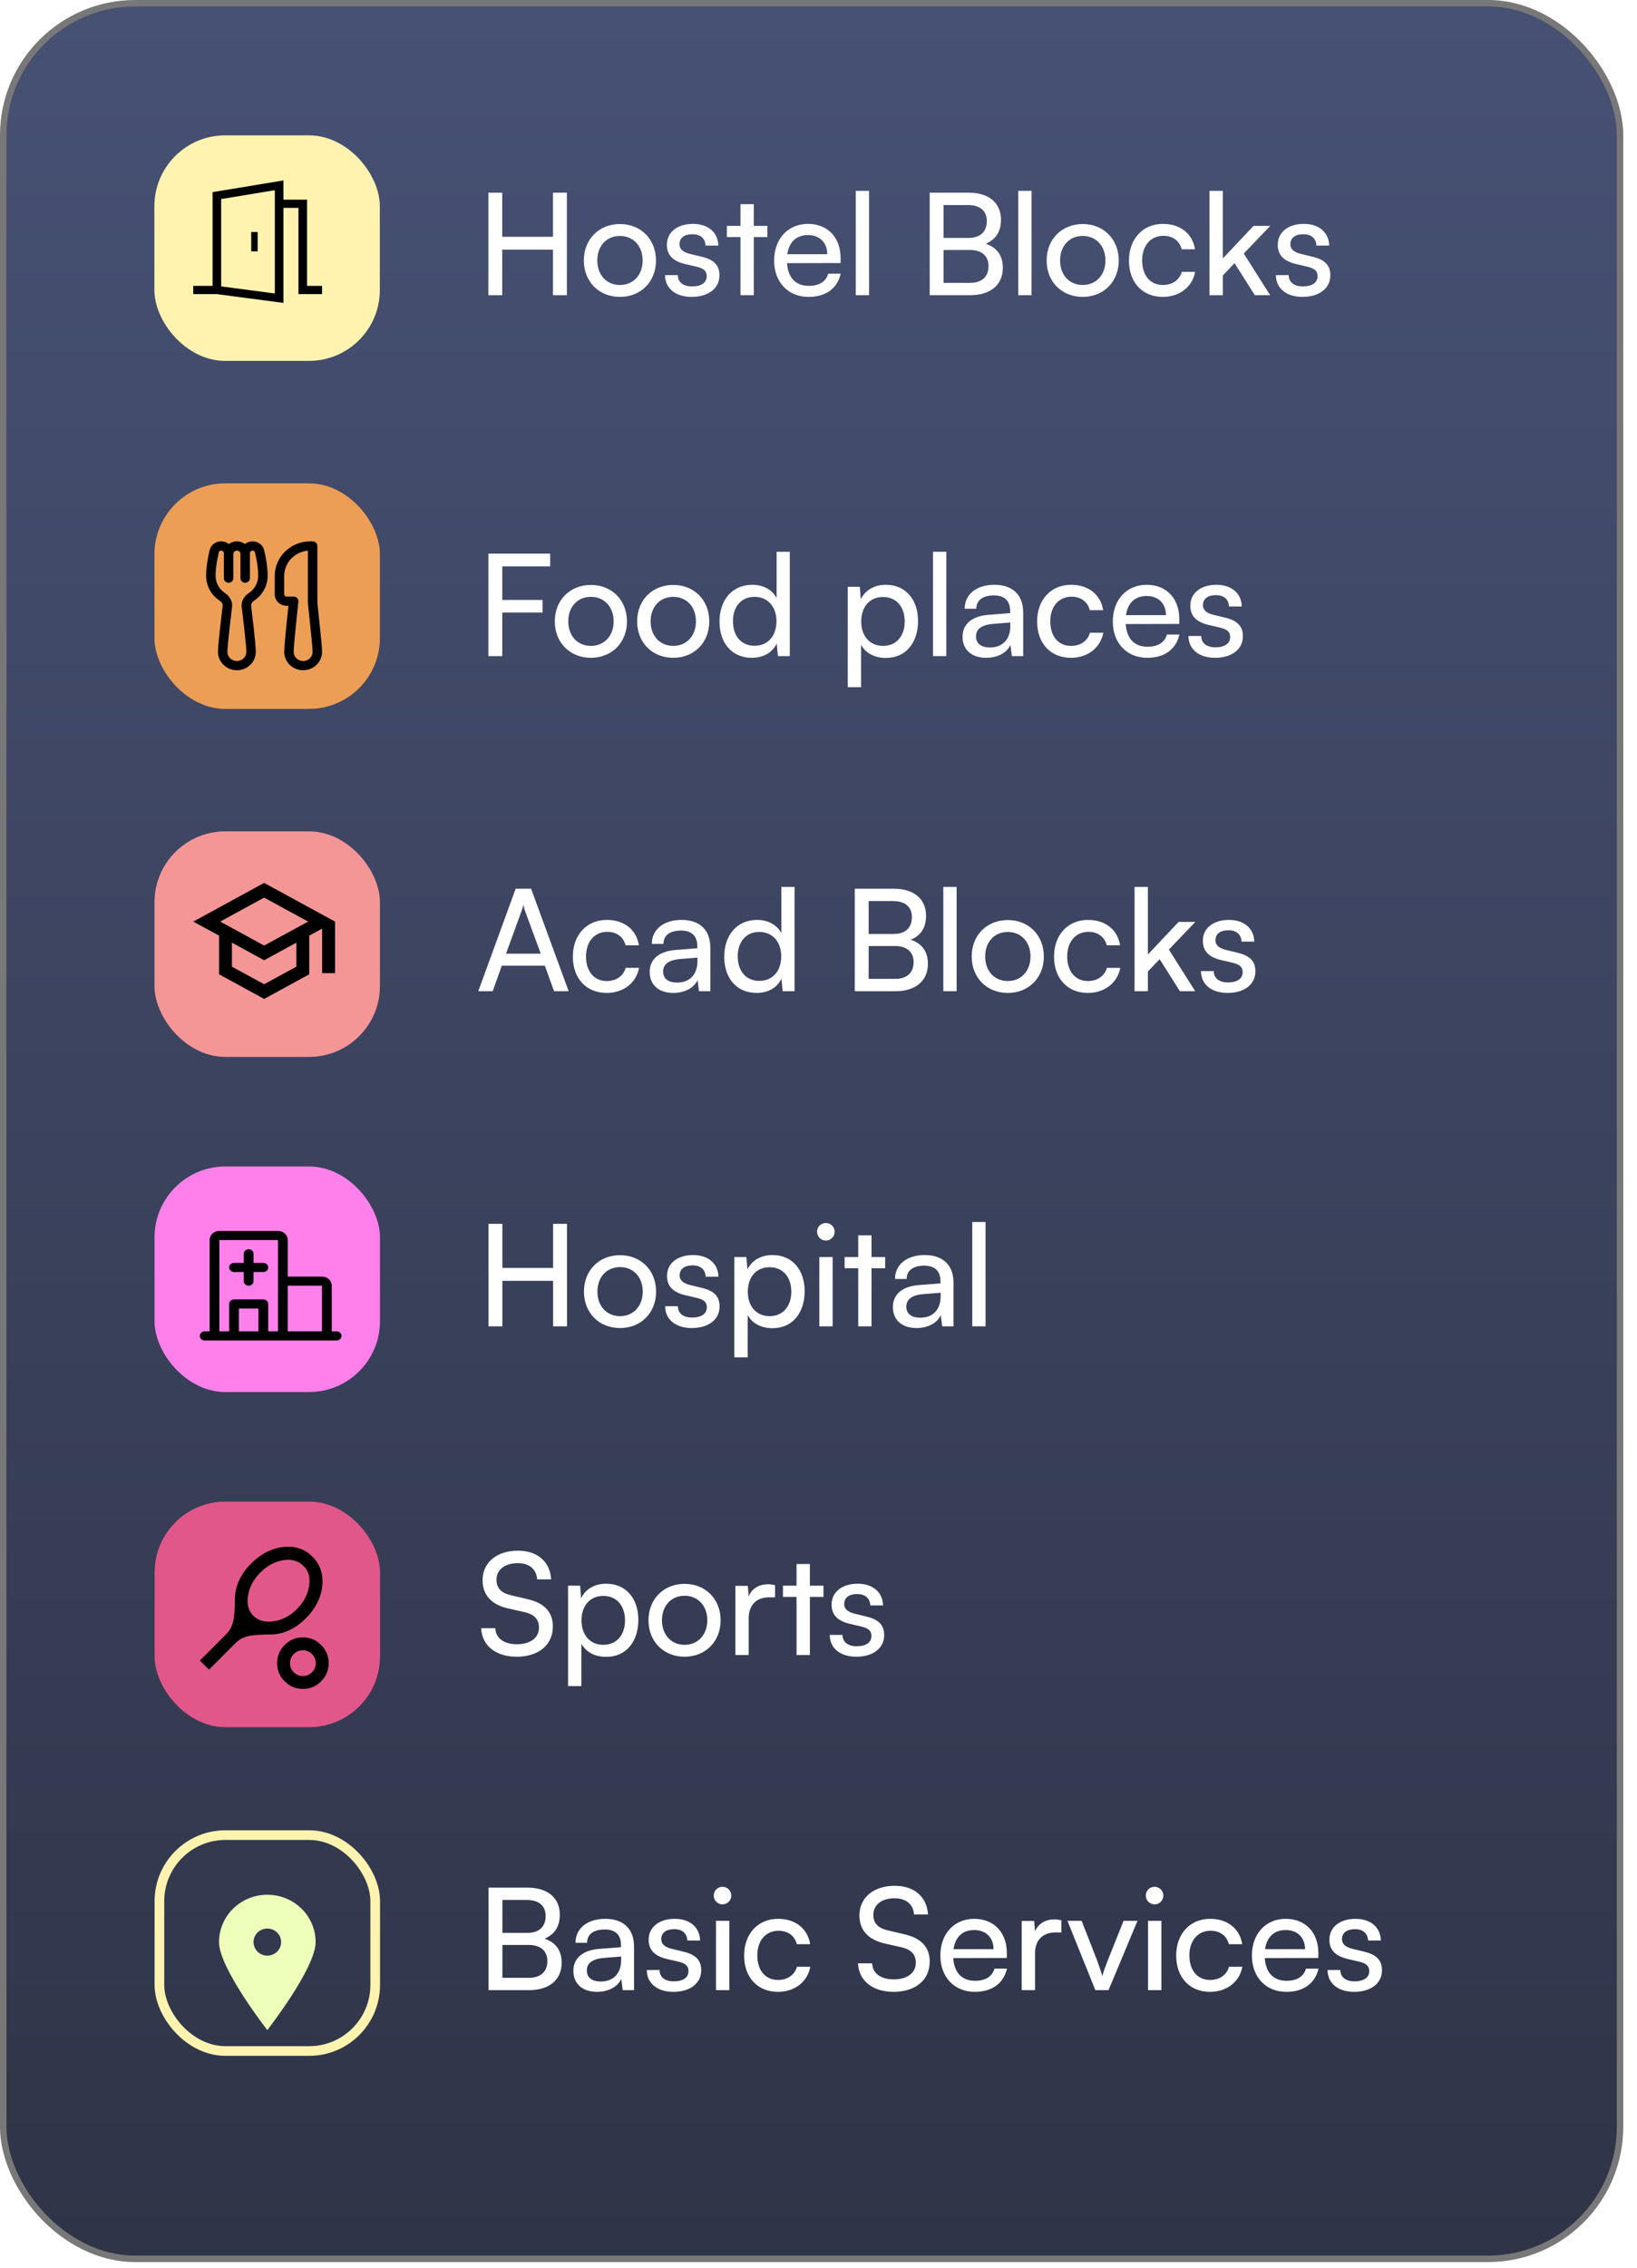 <svg width="78" height="108" viewBox="0 0 78 108" fill="none" xmlns="http://www.w3.org/2000/svg">
<rect x="0.153" y="0.153" width="77.039" height="107.425" rx="6.292" fill="url(#paint0_linear_199_734)" stroke="#787878" stroke-width="0.307"/>
<path d="M23.931 14.059L23.27 14.059L23.27 9.177L23.931 9.177L23.931 11.277L26.349 11.277L26.349 9.177L27.01 9.177L27.01 14.059L26.349 14.059L26.349 11.892L23.931 11.892L23.931 14.059ZM27.819 12.405C27.819 11.385 28.548 10.67 29.54 10.67C30.526 10.67 31.256 11.385 31.256 12.405C31.256 13.425 30.526 14.14 29.54 14.14C28.548 14.14 27.819 13.425 27.819 12.405ZM28.46 12.405C28.46 13.094 28.899 13.573 29.54 13.573C30.175 13.573 30.621 13.094 30.621 12.405C30.621 11.716 30.175 11.237 29.54 11.237C28.899 11.237 28.46 11.716 28.46 12.405ZM31.688 13.101L32.296 13.101C32.296 13.438 32.552 13.641 32.971 13.641C33.417 13.641 33.673 13.458 33.673 13.155C33.673 12.932 33.565 12.797 33.221 12.709L32.64 12.574C32.053 12.432 31.776 12.142 31.776 11.655C31.776 11.048 32.289 10.663 33.018 10.663C33.741 10.663 34.214 11.068 34.227 11.696L33.619 11.696C33.606 11.365 33.383 11.156 32.998 11.156C32.6 11.156 32.377 11.331 32.377 11.635C32.377 11.858 32.539 12.007 32.863 12.088L33.444 12.229C34.004 12.364 34.281 12.621 34.281 13.114C34.281 13.742 33.741 14.14 32.958 14.14C32.181 14.14 31.688 13.729 31.688 13.101ZM35.917 14.059L35.282 14.059L35.282 11.291L34.634 11.291L34.634 10.757L35.282 10.757L35.282 9.724L35.917 9.724L35.917 10.757L36.565 10.757L36.565 11.291L35.917 11.291L35.917 14.059ZM38.526 14.14C37.554 14.14 36.886 13.438 36.886 12.412C36.886 11.379 37.541 10.663 38.499 10.663C39.438 10.663 40.053 11.311 40.053 12.29L40.053 12.527L37.5 12.533C37.547 13.229 37.912 13.614 38.54 13.614C39.033 13.614 39.357 13.411 39.465 13.033L40.059 13.033C39.897 13.742 39.343 14.14 38.526 14.14ZM38.499 11.196C37.946 11.196 37.595 11.527 37.514 12.108L39.418 12.108C39.418 11.561 39.06 11.196 38.499 11.196ZM41.41 14.059L40.775 14.059L40.775 9.09L41.41 9.09L41.41 14.059ZM44.298 14.059L44.298 9.177L46.162 9.177C47.114 9.177 47.695 9.664 47.695 10.467C47.695 11.027 47.452 11.406 46.966 11.608C47.506 11.784 47.783 12.175 47.783 12.756C47.783 13.566 47.195 14.059 46.23 14.059L44.298 14.059ZM46.122 9.765L44.96 9.765L44.96 11.331L46.162 11.331C46.709 11.331 47.02 11.034 47.02 10.528C47.02 10.042 46.696 9.765 46.122 9.765ZM46.216 11.905L44.96 11.905L44.96 13.472L46.216 13.472C46.783 13.472 47.101 13.182 47.101 12.675C47.101 12.189 46.777 11.905 46.216 11.905ZM49.151 14.059L48.517 14.059L48.517 9.09L49.151 9.09L49.151 14.059ZM49.87 12.405C49.87 11.385 50.599 10.67 51.591 10.67C52.577 10.67 53.306 11.385 53.306 12.405C53.306 13.425 52.577 14.14 51.591 14.14C50.599 14.14 49.87 13.425 49.87 12.405ZM50.511 12.405C50.511 13.094 50.95 13.573 51.591 13.573C52.226 13.573 52.672 13.094 52.672 12.405C52.672 11.716 52.226 11.237 51.591 11.237C50.95 11.237 50.511 11.716 50.511 12.405ZM53.793 12.412C53.793 11.379 54.448 10.663 55.414 10.663C56.244 10.663 56.825 11.136 56.94 11.872L56.305 11.872C56.197 11.453 55.859 11.23 55.434 11.23C54.833 11.23 54.421 11.689 54.421 12.405C54.421 13.114 54.806 13.573 55.407 13.573C55.859 13.573 56.197 13.337 56.312 12.945L56.946 12.945C56.818 13.661 56.204 14.14 55.407 14.14C54.434 14.14 53.793 13.452 53.793 12.412ZM58.264 14.059L57.63 14.059L57.63 9.09L58.264 9.09L58.264 12.31L59.73 10.757L60.526 10.757L59.264 12.074L60.52 14.059L59.79 14.059L58.825 12.533L58.264 13.121L58.264 14.059ZM60.795 13.101L61.403 13.101C61.403 13.438 61.659 13.641 62.078 13.641C62.523 13.641 62.78 13.458 62.78 13.155C62.78 12.932 62.672 12.797 62.328 12.709L61.747 12.574C61.159 12.432 60.883 12.142 60.883 11.655C60.883 11.048 61.396 10.663 62.125 10.663C62.847 10.663 63.32 11.068 63.334 11.696L62.726 11.696C62.712 11.365 62.49 11.156 62.105 11.156C61.706 11.156 61.483 11.331 61.483 11.635C61.483 11.858 61.646 12.007 61.97 12.088L62.55 12.229C63.111 12.364 63.388 12.621 63.388 13.114C63.388 13.742 62.847 14.14 62.064 14.14C61.288 14.14 60.795 13.729 60.795 13.101Z" fill="white"/>
<path d="M25.851 29.174L23.933 29.174L23.933 31.247L23.271 31.247L23.271 26.366L26.215 26.366L26.215 26.973L23.933 26.973L23.933 28.573L25.851 28.573L25.851 29.174ZM26.436 29.593C26.436 28.573 27.165 27.858 28.157 27.858C29.143 27.858 29.873 28.573 29.873 29.593C29.873 30.613 29.143 31.328 28.157 31.328C27.165 31.328 26.436 30.613 26.436 29.593ZM27.077 29.593C27.077 30.282 27.516 30.761 28.157 30.761C28.792 30.761 29.238 30.282 29.238 29.593C29.238 28.904 28.792 28.425 28.157 28.425C27.516 28.425 27.077 28.904 27.077 29.593ZM30.359 29.593C30.359 28.573 31.088 27.858 32.081 27.858C33.067 27.858 33.796 28.573 33.796 29.593C33.796 30.613 33.067 31.328 32.081 31.328C31.088 31.328 30.359 30.613 30.359 29.593ZM31.001 29.593C31.001 30.282 31.44 30.761 32.081 30.761C32.716 30.761 33.161 30.282 33.161 29.593C33.161 28.904 32.716 28.425 32.081 28.425C31.44 28.425 31.001 28.904 31.001 29.593ZM35.822 31.328C34.863 31.328 34.283 30.613 34.283 29.607C34.283 28.594 34.87 27.851 35.849 27.851C36.356 27.851 36.781 28.074 37.004 28.479L37.004 26.278L37.632 26.278L37.632 31.247L37.065 31.247L37.011 30.646C36.795 31.099 36.349 31.328 35.822 31.328ZM35.95 30.755C36.599 30.755 36.997 30.275 36.997 29.586C36.997 28.911 36.599 28.425 35.95 28.425C35.302 28.425 34.924 28.911 34.924 29.586C34.924 30.268 35.302 30.755 35.95 30.755ZM40.394 32.726L40.394 27.946L40.968 27.946L41.015 28.54C41.238 28.087 41.684 27.851 42.21 27.851C43.156 27.851 43.743 28.56 43.743 29.573C43.743 30.579 43.19 31.335 42.21 31.335C41.684 31.335 41.245 31.112 41.029 30.707L41.029 32.726L40.394 32.726ZM41.035 29.6C41.035 30.275 41.427 30.761 42.075 30.761C42.724 30.761 43.108 30.275 43.108 29.6C43.108 28.918 42.724 28.432 42.075 28.432C41.427 28.432 41.035 28.911 41.035 29.6ZM45.091 31.247L44.456 31.247L44.456 26.278L45.091 26.278L45.091 31.247ZM46.991 31.328C46.282 31.328 45.863 30.93 45.863 30.329C45.863 29.721 46.316 29.343 47.092 29.282L48.132 29.201L48.132 29.107C48.132 28.553 47.801 28.358 47.356 28.358C46.822 28.358 46.518 28.594 46.518 28.992L45.965 28.992C45.965 28.303 46.532 27.851 47.383 27.851C48.2 27.851 48.753 28.283 48.753 29.174L48.753 31.247L48.213 31.247L48.146 30.714C47.977 31.092 47.524 31.328 46.991 31.328ZM47.173 30.836C47.774 30.836 48.139 30.444 48.139 29.823L48.139 29.647L47.295 29.715C46.734 29.769 46.505 29.985 46.505 30.309C46.505 30.66 46.761 30.836 47.173 30.836ZM49.416 29.6C49.416 28.567 50.071 27.851 51.037 27.851C51.867 27.851 52.448 28.324 52.563 29.06L51.928 29.06C51.82 28.641 51.483 28.418 51.057 28.418C50.456 28.418 50.044 28.877 50.044 29.593C50.044 30.302 50.429 30.761 51.03 30.761C51.483 30.761 51.82 30.525 51.935 30.133L52.57 30.133C52.441 30.849 51.827 31.328 51.03 31.328C50.058 31.328 49.416 30.64 49.416 29.6ZM54.664 31.328C53.692 31.328 53.023 30.626 53.023 29.6C53.023 28.567 53.678 27.851 54.637 27.851C55.576 27.851 56.19 28.499 56.19 29.478L56.19 29.715L53.638 29.721C53.685 30.417 54.05 30.802 54.678 30.802C55.171 30.802 55.495 30.599 55.603 30.221L56.197 30.221C56.035 30.93 55.481 31.328 54.664 31.328ZM54.637 28.384C54.084 28.384 53.732 28.715 53.651 29.296L55.556 29.296C55.556 28.749 55.198 28.384 54.637 28.384ZM56.629 30.289L57.237 30.289C57.237 30.626 57.493 30.829 57.912 30.829C58.358 30.829 58.614 30.646 58.614 30.343C58.614 30.12 58.506 29.985 58.162 29.897L57.581 29.762C56.994 29.62 56.717 29.33 56.717 28.844C56.717 28.236 57.23 27.851 57.959 27.851C58.682 27.851 59.154 28.256 59.168 28.884L58.56 28.884C58.547 28.553 58.324 28.344 57.939 28.344C57.541 28.344 57.318 28.52 57.318 28.823C57.318 29.046 57.48 29.195 57.804 29.276L58.385 29.418C58.945 29.553 59.222 29.809 59.222 30.302C59.222 30.93 58.682 31.328 57.898 31.328C57.122 31.328 56.629 30.917 56.629 30.289Z" fill="white"/>
<path d="M23.476 47.208L22.788 47.208L24.57 42.326L25.306 42.326L27.096 47.208L26.4 47.208L25.961 45.992L23.909 45.992L23.476 47.208ZM24.854 43.379L24.111 45.418L25.765 45.418L25.016 43.379C24.982 43.285 24.948 43.17 24.935 43.096C24.922 43.163 24.888 43.278 24.854 43.379ZM27.295 45.56C27.295 44.527 27.95 43.811 28.916 43.811C29.746 43.811 30.327 44.284 30.442 45.02L29.807 45.02C29.699 44.601 29.362 44.379 28.936 44.379C28.335 44.379 27.923 44.838 27.923 45.553C27.923 46.263 28.308 46.722 28.909 46.722C29.362 46.722 29.699 46.485 29.814 46.094L30.449 46.094C30.32 46.809 29.706 47.289 28.909 47.289C27.937 47.289 27.295 46.6 27.295 45.56ZM32.084 47.289C31.375 47.289 30.956 46.891 30.956 46.289C30.956 45.682 31.409 45.304 32.185 45.243L33.225 45.162L33.225 45.067C33.225 44.514 32.894 44.318 32.449 44.318C31.915 44.318 31.611 44.554 31.611 44.953L31.058 44.953C31.058 44.264 31.625 43.811 32.476 43.811C33.293 43.811 33.846 44.243 33.846 45.135L33.846 47.208L33.306 47.208L33.239 46.674C33.07 47.053 32.617 47.289 32.084 47.289ZM32.266 46.796C32.867 46.796 33.232 46.404 33.232 45.783L33.232 45.608L32.388 45.675C31.827 45.729 31.598 45.945 31.598 46.269C31.598 46.62 31.854 46.796 32.266 46.796ZM36.049 47.289C35.09 47.289 34.509 46.573 34.509 45.567C34.509 44.554 35.097 43.811 36.076 43.811C36.582 43.811 37.008 44.034 37.231 44.439L37.231 42.238L37.858 42.238L37.858 47.208L37.291 47.208L37.237 46.607C37.021 47.059 36.576 47.289 36.049 47.289ZM36.177 46.715C36.825 46.715 37.224 46.236 37.224 45.547C37.224 44.871 36.825 44.385 36.177 44.385C35.529 44.385 35.151 44.871 35.151 45.547C35.151 46.229 35.529 46.715 36.177 46.715ZM40.729 47.208L40.729 42.326L42.592 42.326C43.544 42.326 44.125 42.812 44.125 43.615C44.125 44.176 43.882 44.554 43.396 44.757C43.936 44.932 44.213 45.324 44.213 45.905C44.213 46.715 43.625 47.208 42.66 47.208L40.729 47.208ZM42.552 42.913L41.39 42.913L41.39 44.48L42.592 44.48C43.139 44.48 43.45 44.183 43.45 43.676C43.45 43.19 43.126 42.913 42.552 42.913ZM42.646 45.054L41.39 45.054L41.39 46.62L42.646 46.62C43.214 46.62 43.531 46.33 43.531 45.824C43.531 45.337 43.207 45.054 42.646 45.054ZM45.581 47.208L44.947 47.208L44.947 42.238L45.581 42.238L45.581 47.208ZM46.3 45.553C46.3 44.534 47.029 43.818 48.022 43.818C49.007 43.818 49.737 44.534 49.737 45.553C49.737 46.573 49.007 47.289 48.022 47.289C47.029 47.289 46.3 46.573 46.3 45.553ZM46.941 45.553C46.941 46.242 47.38 46.722 48.022 46.722C48.656 46.722 49.102 46.242 49.102 45.553C49.102 44.865 48.656 44.385 48.022 44.385C47.38 44.385 46.941 44.865 46.941 45.553ZM50.223 45.56C50.223 44.527 50.878 43.811 51.844 43.811C52.674 43.811 53.255 44.284 53.37 45.02L52.735 45.02C52.627 44.601 52.289 44.379 51.864 44.379C51.263 44.379 50.851 44.838 50.851 45.553C50.851 46.263 51.236 46.722 51.837 46.722C52.289 46.722 52.627 46.485 52.742 46.094L53.377 46.094C53.248 46.809 52.634 47.289 51.837 47.289C50.865 47.289 50.223 46.6 50.223 45.56ZM54.695 47.208L54.06 47.208L54.06 42.238L54.695 42.238L54.695 45.459L56.16 43.906L56.957 43.906L55.694 45.223L56.95 47.208L56.221 47.208L55.255 45.682L54.695 46.269L54.695 47.208ZM57.225 46.249L57.833 46.249C57.833 46.587 58.089 46.789 58.508 46.789C58.954 46.789 59.21 46.607 59.21 46.303C59.21 46.08 59.102 45.945 58.758 45.857L58.177 45.722C57.59 45.581 57.313 45.29 57.313 44.804C57.313 44.196 57.826 43.811 58.555 43.811C59.278 43.811 59.75 44.217 59.764 44.844L59.156 44.844C59.143 44.514 58.92 44.304 58.535 44.304C58.137 44.304 57.914 44.48 57.914 44.784C57.914 45.007 58.076 45.155 58.4 45.236L58.981 45.378C59.541 45.513 59.818 45.77 59.818 46.263C59.818 46.891 59.278 47.289 58.495 47.289C57.718 47.289 57.225 46.877 57.225 46.249Z" fill="white"/>
<path d="M23.937 63.168L23.275 63.168L23.275 58.286L23.937 58.286L23.937 60.386L26.354 60.386L26.354 58.286L27.016 58.286L27.016 63.168L26.354 63.168L26.354 61.001L23.937 61.001L23.937 63.168ZM27.824 61.514C27.824 60.494 28.553 59.778 29.546 59.778C30.532 59.778 31.261 60.494 31.261 61.514C31.261 62.533 30.532 63.249 29.546 63.249C28.553 63.249 27.824 62.533 27.824 61.514ZM28.466 61.514C28.466 62.203 28.905 62.682 29.546 62.682C30.181 62.682 30.626 62.203 30.626 61.514C30.626 60.825 30.181 60.346 29.546 60.346C28.905 60.346 28.466 60.825 28.466 61.514ZM31.694 62.209L32.301 62.209C32.301 62.547 32.558 62.749 32.977 62.749C33.422 62.749 33.679 62.567 33.679 62.263C33.679 62.04 33.571 61.905 33.227 61.818L32.646 61.683C32.058 61.541 31.782 61.25 31.782 60.764C31.782 60.157 32.295 59.772 33.024 59.772C33.746 59.772 34.219 60.177 34.233 60.805L33.625 60.805C33.611 60.474 33.389 60.264 33.004 60.264C32.605 60.264 32.383 60.44 32.383 60.744C32.383 60.967 32.544 61.115 32.869 61.196L33.449 61.338C34.01 61.473 34.287 61.73 34.287 62.223C34.287 62.851 33.746 63.249 32.963 63.249C32.187 63.249 31.694 62.837 31.694 62.209ZM34.99 64.647L34.99 59.866L35.565 59.866L35.612 60.46C35.835 60.008 36.28 59.772 36.807 59.772C37.752 59.772 38.34 60.481 38.34 61.493C38.34 62.5 37.786 63.256 36.807 63.256C36.28 63.256 35.841 63.033 35.625 62.628L35.625 64.647L34.99 64.647ZM35.632 61.52C35.632 62.196 36.024 62.682 36.672 62.682C37.32 62.682 37.705 62.196 37.705 61.52C37.705 60.839 37.32 60.352 36.672 60.352C36.024 60.352 35.632 60.832 35.632 61.52ZM39.35 59.083C39.12 59.083 38.931 58.894 38.931 58.664C38.931 58.428 39.12 58.246 39.35 58.246C39.58 58.246 39.769 58.428 39.769 58.664C39.769 58.894 39.58 59.083 39.35 59.083ZM39.039 63.168L39.039 59.866L39.674 59.866L39.674 63.168L39.039 63.168ZM41.527 63.168L40.893 63.168L40.893 60.4L40.244 60.4L40.244 59.866L40.893 59.866L40.893 58.833L41.527 58.833L41.527 59.866L42.176 59.866L42.176 60.4L41.527 60.4L41.527 63.168ZM43.671 63.249C42.962 63.249 42.544 62.851 42.544 62.25C42.544 61.642 42.996 61.264 43.773 61.203L44.812 61.122L44.812 61.028C44.812 60.474 44.482 60.278 44.036 60.278C43.502 60.278 43.199 60.514 43.199 60.913L42.645 60.913C42.645 60.224 43.212 59.772 44.063 59.772C44.88 59.772 45.434 60.204 45.434 61.095L45.434 63.168L44.894 63.168L44.826 62.635C44.657 63.013 44.205 63.249 43.671 63.249ZM43.854 62.756C44.455 62.756 44.819 62.365 44.819 61.743L44.819 61.568L43.975 61.635C43.415 61.689 43.185 61.905 43.185 62.23C43.185 62.581 43.442 62.756 43.854 62.756ZM46.961 63.168L46.326 63.168L46.326 58.198L46.961 58.198L46.961 63.168Z" fill="white"/>
<path d="M23.277 94.782L23.277 89.9L25.141 89.9C26.093 89.9 26.674 90.386 26.674 91.189C26.674 91.75 26.431 92.128 25.945 92.331C26.485 92.506 26.762 92.898 26.762 93.478C26.762 94.289 26.174 94.782 25.209 94.782L23.277 94.782ZM25.101 90.487L23.939 90.487L23.939 92.054L25.141 92.054C25.688 92.054 25.999 91.757 25.999 91.25C25.999 90.764 25.675 90.487 25.101 90.487ZM25.195 92.628L23.939 92.628L23.939 94.194L25.195 94.194C25.762 94.194 26.08 93.904 26.08 93.397C26.08 92.911 25.756 92.628 25.195 92.628ZM28.448 94.863C27.739 94.863 27.32 94.464 27.32 93.863C27.32 93.256 27.772 92.878 28.549 92.817L29.589 92.736L29.589 92.641C29.589 92.088 29.258 91.892 28.812 91.892C28.279 91.892 27.975 92.128 27.975 92.526L27.421 92.526C27.421 91.838 27.988 91.385 28.839 91.385C29.656 91.385 30.21 91.817 30.21 92.709L30.21 94.782L29.67 94.782L29.602 94.248C29.433 94.626 28.981 94.863 28.448 94.863ZM28.63 94.37C29.231 94.37 29.596 93.978 29.596 93.357L29.596 93.181L28.752 93.249C28.191 93.303 27.962 93.519 27.962 93.843C27.962 94.194 28.218 94.37 28.63 94.37ZM30.819 93.823L31.427 93.823C31.427 94.16 31.683 94.363 32.102 94.363C32.548 94.363 32.804 94.181 32.804 93.877C32.804 93.654 32.696 93.519 32.352 93.431L31.771 93.296C31.184 93.154 30.907 92.864 30.907 92.378C30.907 91.77 31.42 91.385 32.149 91.385C32.872 91.385 33.344 91.79 33.358 92.418L32.75 92.418C32.737 92.088 32.514 91.878 32.129 91.878C31.731 91.878 31.508 92.054 31.508 92.358C31.508 92.58 31.67 92.729 31.994 92.81L32.575 92.952C33.135 93.087 33.412 93.344 33.412 93.836C33.412 94.464 32.872 94.863 32.089 94.863C31.312 94.863 30.819 94.451 30.819 93.823ZM34.426 90.697C34.197 90.697 34.008 90.507 34.008 90.278C34.008 90.041 34.197 89.859 34.426 89.859C34.656 89.859 34.845 90.041 34.845 90.278C34.845 90.507 34.656 90.697 34.426 90.697ZM34.116 94.782L34.116 91.48L34.751 91.48L34.751 94.782L34.116 94.782ZM35.456 93.134C35.456 92.101 36.111 91.385 37.077 91.385C37.907 91.385 38.488 91.858 38.603 92.594L37.968 92.594C37.86 92.175 37.522 91.953 37.097 91.953C36.496 91.953 36.084 92.412 36.084 93.127C36.084 93.836 36.469 94.296 37.07 94.296C37.522 94.296 37.86 94.059 37.975 93.668L38.609 93.668C38.481 94.383 37.867 94.863 37.07 94.863C36.097 94.863 35.456 94.174 35.456 93.134ZM40.95 91.216C40.95 90.379 41.625 89.812 42.631 89.812C43.563 89.812 44.164 90.332 44.218 91.176L43.55 91.176C43.516 90.69 43.171 90.406 42.624 90.406C42.01 90.406 41.612 90.717 41.612 91.196C41.612 91.588 41.834 91.824 42.294 91.932L43.097 92.121C43.894 92.304 44.299 92.736 44.299 93.424C44.299 94.302 43.617 94.863 42.577 94.863C41.585 94.863 40.923 94.343 40.882 93.505L41.558 93.505C41.571 93.971 41.963 94.269 42.577 94.269C43.225 94.269 43.637 93.965 43.637 93.478C43.637 93.094 43.428 92.85 42.962 92.743L42.158 92.56C41.362 92.378 40.95 91.919 40.95 91.216ZM46.447 94.863C45.475 94.863 44.806 94.16 44.806 93.134C44.806 92.101 45.462 91.385 46.42 91.385C47.359 91.385 47.973 92.034 47.973 93.013L47.973 93.249L45.421 93.256C45.468 93.951 45.833 94.336 46.461 94.336C46.954 94.336 47.278 94.133 47.386 93.755L47.98 93.755C47.818 94.464 47.264 94.863 46.447 94.863ZM46.42 91.919C45.867 91.919 45.516 92.25 45.434 92.83L47.339 92.83C47.339 92.283 46.981 91.919 46.42 91.919ZM50.573 91.453L50.573 92.034L50.289 92.034C49.688 92.034 49.317 92.398 49.317 93.033L49.317 94.782L48.682 94.782L48.682 91.487L49.277 91.487L49.317 91.986C49.452 91.642 49.783 91.412 50.235 91.412C50.35 91.412 50.445 91.426 50.573 91.453ZM52.192 94.782L50.862 91.48L51.537 91.48L52.26 93.323C52.375 93.634 52.469 93.911 52.523 94.113C52.577 93.897 52.685 93.614 52.8 93.323L53.536 91.48L54.198 91.48L52.82 94.782L52.192 94.782ZM55.013 90.697C54.784 90.697 54.595 90.507 54.595 90.278C54.595 90.041 54.784 89.859 55.013 89.859C55.243 89.859 55.432 90.041 55.432 90.278C55.432 90.507 55.243 90.697 55.013 90.697ZM54.703 94.782L54.703 91.48L55.338 91.48L55.338 94.782L54.703 94.782ZM56.043 93.134C56.043 92.101 56.698 91.385 57.664 91.385C58.494 91.385 59.075 91.858 59.19 92.594L58.555 92.594C58.447 92.175 58.109 91.953 57.684 91.953C57.083 91.953 56.671 92.412 56.671 93.127C56.671 93.836 57.056 94.296 57.657 94.296C58.109 94.296 58.447 94.059 58.562 93.668L59.196 93.668C59.068 94.383 58.454 94.863 57.657 94.863C56.684 94.863 56.043 94.174 56.043 93.134ZM61.291 94.863C60.319 94.863 59.65 94.16 59.65 93.134C59.65 92.101 60.305 91.385 61.264 91.385C62.202 91.385 62.817 92.034 62.817 93.013L62.817 93.249L60.264 93.256C60.312 93.951 60.676 94.336 61.304 94.336C61.797 94.336 62.121 94.133 62.229 93.755L62.824 93.755C62.662 94.464 62.108 94.863 61.291 94.863ZM61.264 91.919C60.71 91.919 60.359 92.25 60.278 92.83L62.182 92.83C62.182 92.283 61.824 91.919 61.264 91.919ZM63.256 93.823L63.864 93.823C63.864 94.16 64.12 94.363 64.539 94.363C64.984 94.363 65.241 94.181 65.241 93.877C65.241 93.654 65.133 93.519 64.788 93.431L64.208 93.296C63.62 93.154 63.343 92.864 63.343 92.378C63.343 91.77 63.857 91.385 64.586 91.385C65.308 91.385 65.781 91.79 65.795 92.418L65.187 92.418C65.173 92.088 64.951 91.878 64.566 91.878C64.167 91.878 63.944 92.054 63.944 92.358C63.944 92.58 64.106 92.729 64.431 92.81L65.011 92.952C65.572 93.087 65.849 93.344 65.849 93.836C65.849 94.464 65.308 94.863 64.525 94.863C63.749 94.863 63.256 94.451 63.256 93.823Z" fill="white"/>
<path d="M22.994 75.256C22.994 74.419 23.669 73.852 24.675 73.852C25.607 73.852 26.208 74.372 26.262 75.216L25.594 75.216C25.56 74.729 25.215 74.446 24.669 74.446C24.054 74.446 23.656 74.756 23.656 75.236C23.656 75.627 23.878 75.864 24.338 75.972L25.141 76.161C25.938 76.343 26.343 76.775 26.343 77.464C26.343 78.342 25.661 78.902 24.621 78.902C23.629 78.902 22.967 78.382 22.926 77.545L23.602 77.545C23.615 78.011 24.007 78.308 24.621 78.308C25.27 78.308 25.681 78.004 25.681 77.518C25.681 77.133 25.472 76.89 25.006 76.782L24.203 76.6C23.406 76.418 22.994 75.958 22.994 75.256ZM27.067 80.3L27.067 75.519L27.641 75.519L27.688 76.114C27.911 75.661 28.356 75.425 28.883 75.425C29.828 75.425 30.416 76.134 30.416 77.147C30.416 78.153 29.862 78.909 28.883 78.909C28.356 78.909 27.918 78.686 27.701 78.281L27.701 80.3L27.067 80.3ZM27.708 77.174C27.708 77.849 28.1 78.335 28.748 78.335C29.396 78.335 29.781 77.849 29.781 77.174C29.781 76.492 29.396 76.006 28.748 76.006C28.1 76.006 27.708 76.485 27.708 77.174ZM30.899 77.167C30.899 76.147 31.629 75.432 32.621 75.432C33.607 75.432 34.336 76.147 34.336 77.167C34.336 78.187 33.607 78.902 32.621 78.902C31.629 78.902 30.899 78.187 30.899 77.167ZM31.541 77.167C31.541 77.856 31.98 78.335 32.621 78.335C33.256 78.335 33.702 77.856 33.702 77.167C33.702 76.478 33.256 75.999 32.621 75.999C31.98 75.999 31.541 76.478 31.541 77.167ZM36.93 75.493L36.93 76.073L36.646 76.073C36.045 76.073 35.674 76.438 35.674 77.073L35.674 78.821L35.039 78.821L35.039 75.526L35.633 75.526L35.674 76.026C35.809 75.681 36.14 75.452 36.592 75.452C36.707 75.452 36.801 75.466 36.93 75.493ZM38.589 78.821L37.954 78.821L37.954 76.053L37.306 76.053L37.306 75.519L37.954 75.519L37.954 74.486L38.589 74.486L38.589 75.519L39.237 75.519L39.237 76.053L38.589 76.053L38.589 78.821ZM39.536 77.863L40.144 77.863C40.144 78.2 40.401 78.403 40.819 78.403C41.265 78.403 41.522 78.22 41.522 77.917C41.522 77.694 41.414 77.559 41.069 77.471L40.489 77.336C39.901 77.194 39.624 76.904 39.624 76.418C39.624 75.81 40.138 75.425 40.867 75.425C41.589 75.425 42.062 75.83 42.075 76.458L41.468 76.458C41.454 76.127 41.231 75.918 40.846 75.918C40.448 75.918 40.225 76.093 40.225 76.397C40.225 76.62 40.387 76.769 40.711 76.85L41.292 76.992C41.853 77.126 42.129 77.383 42.129 77.876C42.129 78.504 41.589 78.902 40.806 78.902C40.029 78.902 39.536 78.49 39.536 77.863Z" fill="white"/>
<rect x="7.596" y="87.398" width="10.282" height="10.282" rx="3.146" stroke="#FFF3AF" stroke-width="0.46"/>
<g filter="url(#filter0_d_199_734)">
<path d="M12.737 95.762C12.737 95.762 10.435 92.819 10.435 91.572C10.435 91.276 10.495 90.983 10.611 90.709C10.726 90.435 10.896 90.186 11.11 89.977C11.323 89.767 11.577 89.601 11.857 89.488C12.136 89.375 12.435 89.316 12.737 89.316C13.04 89.316 13.339 89.375 13.618 89.488C13.898 89.601 14.151 89.767 14.365 89.977C14.579 90.186 14.748 90.435 14.864 90.709C14.98 90.983 15.039 91.276 15.039 91.572C15.039 92.819 12.737 95.762 12.737 95.762ZM12.737 92.217C12.912 92.217 13.079 92.149 13.203 92.028C13.326 91.907 13.395 91.743 13.395 91.572C13.395 91.401 13.326 91.237 13.203 91.116C13.079 90.996 12.912 90.928 12.737 90.928C12.563 90.928 12.396 90.996 12.272 91.116C12.149 91.237 12.08 91.401 12.08 91.572C12.08 91.743 12.149 91.907 12.272 92.028C12.396 92.149 12.563 92.217 12.737 92.217Z" fill="#EDFFB9"/>
</g>
<rect x="7.366" y="71.514" width="10.742" height="10.742" rx="3.376" fill="#E25789"/>
<path d="M9.959 79.515L9.522 79.086L10.78 77.827C10.939 77.669 11.048 77.47 11.107 77.233C11.165 76.995 11.195 76.63 11.195 76.139C11.195 75.842 11.261 75.551 11.394 75.264C11.527 74.978 11.716 74.712 11.962 74.466C12.427 74.001 12.941 73.737 13.504 73.676C14.067 73.615 14.53 73.771 14.893 74.144C15.261 74.512 15.415 74.978 15.354 75.541C15.292 76.103 15.031 76.615 14.571 77.075C14.325 77.321 14.059 77.51 13.773 77.643C13.486 77.776 13.195 77.843 12.898 77.843C12.402 77.843 12.039 77.871 11.809 77.927C11.578 77.983 11.381 78.093 11.218 78.257L9.959 79.515ZM12.069 76.952C12.31 77.188 12.635 77.275 13.044 77.213C13.453 77.152 13.819 76.96 14.141 76.638C14.469 76.31 14.664 75.943 14.728 75.537C14.792 75.13 14.704 74.811 14.463 74.581C14.218 74.336 13.897 74.244 13.501 74.305C13.104 74.367 12.74 74.561 12.407 74.888C12.085 75.211 11.889 75.575 11.82 75.982C11.751 76.389 11.834 76.712 12.069 76.952ZM14.433 80.436C14.095 80.436 13.806 80.316 13.566 80.075C13.325 79.835 13.205 79.546 13.205 79.208C13.205 78.871 13.325 78.582 13.566 78.341C13.806 78.101 14.095 77.981 14.433 77.981C14.77 77.981 15.059 78.101 15.3 78.341C15.54 78.582 15.66 78.871 15.66 79.208C15.66 79.546 15.54 79.835 15.3 80.075C15.059 80.316 14.77 80.436 14.433 80.436ZM14.433 79.822C14.601 79.822 14.746 79.762 14.866 79.642C14.987 79.522 15.047 79.377 15.047 79.208C15.046 79.039 14.986 78.895 14.866 78.775C14.746 78.655 14.602 78.595 14.433 78.594C14.264 78.594 14.119 78.654 13.999 78.775C13.88 78.896 13.819 79.04 13.819 79.208C13.818 79.377 13.878 79.521 13.999 79.642C14.12 79.763 14.265 79.823 14.433 79.822Z" fill="black"/>
<rect x="7.356" y="6.446" width="10.742" height="10.742" rx="3.376" fill="#FFF3AF"/>
<path d="M14.63 13.615V9.51H13.505V8.594L10.129 9.15V13.615H9.208V14.006H10.319L13.505 14.426V9.901H14.221V14.006H15.346V13.615H14.63ZM13.095 13.977L10.538 13.64V9.48L13.095 9.058V13.977Z" fill="black"/>
<path d="M11.97 11.05H12.277V11.97H11.97V11.05Z" fill="black"/>
<rect x="7.359" y="23.02" width="10.742" height="10.742" rx="3.376" fill="#ED9E55"/>
<path d="M10.539 25.782C10.282 25.782 10.048 25.948 9.988 26.202C9.92 26.486 9.822 26.973 9.822 27.426C9.822 27.658 9.879 27.885 9.99 28.09C10.101 28.295 10.261 28.47 10.457 28.601C10.563 28.671 10.611 28.757 10.611 28.827C10.611 28.835 10.61 28.842 10.61 28.849C10.597 28.957 10.541 29.415 10.488 29.889C10.436 30.356 10.385 30.859 10.385 31.044C10.385 31.276 10.48 31.499 10.65 31.664C10.819 31.828 11.048 31.921 11.287 31.921C11.527 31.921 11.756 31.828 11.925 31.664C12.094 31.499 12.189 31.276 12.189 31.044C12.189 30.86 12.138 30.356 12.087 29.889C12.034 29.415 11.978 28.956 11.965 28.849C11.964 28.842 11.964 28.834 11.964 28.827C11.964 28.757 12.012 28.671 12.117 28.601C12.313 28.47 12.474 28.295 12.585 28.09C12.695 27.885 12.753 27.658 12.753 27.426C12.753 26.972 12.655 26.486 12.587 26.202C12.527 25.948 12.293 25.782 12.036 25.782C11.902 25.782 11.772 25.827 11.669 25.91C11.56 25.827 11.426 25.782 11.287 25.782C11.143 25.782 11.011 25.83 10.906 25.91C10.803 25.827 10.673 25.782 10.539 25.782ZM11.908 26.346C11.908 26.312 11.921 26.281 11.945 26.257C11.969 26.234 12.002 26.221 12.036 26.221C12.095 26.221 12.137 26.257 12.148 26.302C12.213 26.575 12.302 27.023 12.302 27.426C12.302 27.587 12.262 27.744 12.185 27.886C12.109 28.028 11.998 28.149 11.862 28.24C11.684 28.359 11.513 28.563 11.513 28.827C11.513 28.852 11.514 28.876 11.517 28.901C11.53 29.008 11.586 29.464 11.638 29.936C11.691 30.416 11.738 30.889 11.738 31.044C11.738 31.16 11.691 31.272 11.606 31.354C11.522 31.436 11.407 31.482 11.287 31.482C11.168 31.482 11.053 31.436 10.969 31.354C10.884 31.272 10.836 31.16 10.836 31.044C10.836 30.889 10.883 30.416 10.937 29.936C10.989 29.464 11.044 29.008 11.057 28.901C11.06 28.876 11.062 28.852 11.062 28.827C11.062 28.563 10.891 28.359 10.713 28.24C10.577 28.149 10.466 28.028 10.389 27.886C10.313 27.744 10.273 27.587 10.273 27.426C10.273 27.023 10.361 26.575 10.427 26.302C10.433 26.277 10.448 26.256 10.468 26.242C10.488 26.227 10.513 26.22 10.539 26.221C10.573 26.221 10.605 26.234 10.63 26.257C10.654 26.281 10.667 26.312 10.667 26.346V27.536C10.667 27.594 10.691 27.65 10.733 27.691C10.776 27.732 10.833 27.755 10.893 27.755C10.953 27.755 11.01 27.732 11.052 27.691C11.095 27.65 11.118 27.594 11.118 27.536V26.385C11.118 26.341 11.136 26.3 11.168 26.269C11.2 26.238 11.242 26.221 11.287 26.221C11.332 26.221 11.375 26.238 11.407 26.269C11.439 26.3 11.457 26.341 11.457 26.385V27.536C11.457 27.594 11.48 27.65 11.523 27.691C11.565 27.732 11.622 27.755 11.682 27.755C11.742 27.755 11.799 27.732 11.841 27.691C11.884 27.65 11.908 27.594 11.908 27.536V26.346ZM13.542 27.426C13.542 27.125 13.658 26.835 13.867 26.613C14.075 26.391 14.362 26.253 14.67 26.225V28.632C14.67 28.693 14.682 28.831 14.698 28.996C14.715 29.166 14.738 29.381 14.763 29.608V29.608C14.826 30.203 14.895 30.854 14.895 31.044C14.895 31.16 14.848 31.272 14.763 31.354C14.679 31.436 14.564 31.482 14.444 31.482C14.325 31.482 14.21 31.436 14.126 31.354C14.041 31.272 13.993 31.16 13.993 31.044C13.993 30.887 14.041 30.361 14.094 29.828C14.133 29.445 14.173 29.062 14.215 28.679C14.216 28.667 14.217 28.655 14.218 28.644C14.22 28.614 14.215 28.584 14.204 28.556C14.194 28.528 14.178 28.503 14.156 28.481C14.135 28.46 14.11 28.442 14.082 28.431C14.054 28.419 14.023 28.413 13.993 28.413H13.655C13.625 28.413 13.597 28.401 13.575 28.381C13.554 28.36 13.542 28.332 13.542 28.303V27.426ZM14.783 25.782C14.334 25.782 13.904 25.955 13.587 26.264C13.27 26.572 13.091 26.99 13.091 27.426V28.303C13.091 28.449 13.151 28.588 13.257 28.691C13.362 28.794 13.506 28.851 13.655 28.851H13.743C13.709 29.163 13.677 29.474 13.646 29.786C13.594 30.305 13.542 30.86 13.542 31.044C13.542 31.276 13.637 31.499 13.807 31.664C13.976 31.828 14.205 31.921 14.444 31.921C14.684 31.921 14.913 31.828 15.082 31.664C15.251 31.499 15.346 31.276 15.346 31.044C15.346 30.828 15.275 30.16 15.214 29.59L15.211 29.563C15.189 29.36 15.168 29.157 15.148 28.954C15.13 28.779 15.121 28.667 15.121 28.632V26.001C15.121 25.943 15.097 25.887 15.055 25.846C15.012 25.805 14.955 25.782 14.895 25.782H14.783Z" fill="black"/>
<rect x="7.361" y="39.594" width="10.742" height="10.742" rx="3.376" fill="#F59696"/>
<path d="M12.586 42.049L9.21 43.891L10.438 44.56V46.402L12.586 47.574L14.735 46.402V44.56L15.349 44.225V46.346H15.963V43.891L12.586 42.049ZM14.68 43.891L12.586 45.033L10.493 43.891L12.586 42.749L14.68 43.891ZM14.121 46.039L12.586 46.874L11.052 46.039V44.895L12.586 45.733L14.121 44.895V46.039Z" fill="black"/>
<rect x="7.363" y="55.554" width="10.742" height="10.742" rx="3.376" fill="#FF80EB"/>
<path d="M16.04 63.406H15.807V61.232C15.807 61.117 15.758 61.007 15.671 60.925C15.583 60.843 15.465 60.798 15.341 60.798H13.711V59.058C13.711 58.943 13.662 58.832 13.575 58.751C13.488 58.669 13.369 58.623 13.246 58.623H10.452C10.328 58.623 10.21 58.669 10.122 58.751C10.035 58.832 9.986 58.943 9.986 59.058V63.406H9.753C9.691 63.406 9.632 63.429 9.588 63.47C9.545 63.511 9.52 63.566 9.52 63.624C9.52 63.681 9.545 63.737 9.588 63.778C9.632 63.818 9.691 63.841 9.753 63.841H16.04C16.102 63.841 16.161 63.818 16.204 63.778C16.248 63.737 16.273 63.681 16.273 63.624C16.273 63.566 16.248 63.511 16.204 63.47C16.161 63.429 16.102 63.406 16.04 63.406ZM15.341 61.232V63.406H13.711V61.232H15.341ZM10.452 59.058H13.246V63.406H12.78V62.102C12.78 62.044 12.755 61.989 12.712 61.948C12.668 61.907 12.609 61.885 12.547 61.885H11.15C11.088 61.885 11.029 61.907 10.986 61.948C10.942 61.989 10.917 62.044 10.917 62.102V63.406H10.452V59.058ZM12.314 63.406H11.383V62.319H12.314V63.406ZM10.917 60.363C10.917 60.305 10.942 60.25 10.986 60.209C11.029 60.168 11.088 60.145 11.15 60.145H11.616V59.711C11.616 59.653 11.64 59.598 11.684 59.557C11.728 59.516 11.787 59.493 11.849 59.493C11.91 59.493 11.97 59.516 12.013 59.557C12.057 59.598 12.082 59.653 12.082 59.711V60.145H12.547C12.609 60.145 12.668 60.168 12.712 60.209C12.755 60.25 12.78 60.305 12.78 60.363C12.78 60.42 12.755 60.476 12.712 60.517C12.668 60.557 12.609 60.58 12.547 60.58H12.082V61.015C12.082 61.073 12.057 61.128 12.013 61.169C11.97 61.209 11.91 61.232 11.849 61.232C11.787 61.232 11.728 61.209 11.684 61.169C11.64 61.128 11.616 61.073 11.616 61.015V60.58H11.15C11.088 60.58 11.029 60.557 10.986 60.517C10.942 60.476 10.917 60.42 10.917 60.363Z" fill="black"/>
<defs>
<filter id="filter0_d_199_734" x="6.998" y="86.799" width="11.479" height="13.321" filterUnits="userSpaceOnUse" color-interpolation-filters="sRGB">
<feFlood flood-opacity="0" result="BackgroundImageFix"/>
<feColorMatrix in="SourceAlpha" type="matrix" values="0 0 0 0 0 0 0 0 0 0 0 0 0 0 0 0 0 0 127 0" result="hardAlpha"/>
<feOffset dy="0.921"/>
<feGaussianBlur stdDeviation="1.719"/>
<feComposite in2="hardAlpha" operator="out"/>
<feColorMatrix type="matrix" values="0 0 0 0 0 0 0 0 0 0 0 0 0 0 0 0 0 0 0.78 0"/>
<feBlend mode="normal" in2="BackgroundImageFix" result="effect1_dropShadow_199_734"/>
<feBlend mode="normal" in="SourceGraphic" in2="effect1_dropShadow_199_734" result="shape"/>
</filter>
<linearGradient id="paint0_linear_199_734" x1="38.673" y1="0" x2="38.673" y2="107.732" gradientUnits="userSpaceOnUse">
<stop stop-color="#475174"/>
<stop offset="1" stop-color="#2F3447"/>
</linearGradient>
</defs>
</svg>
